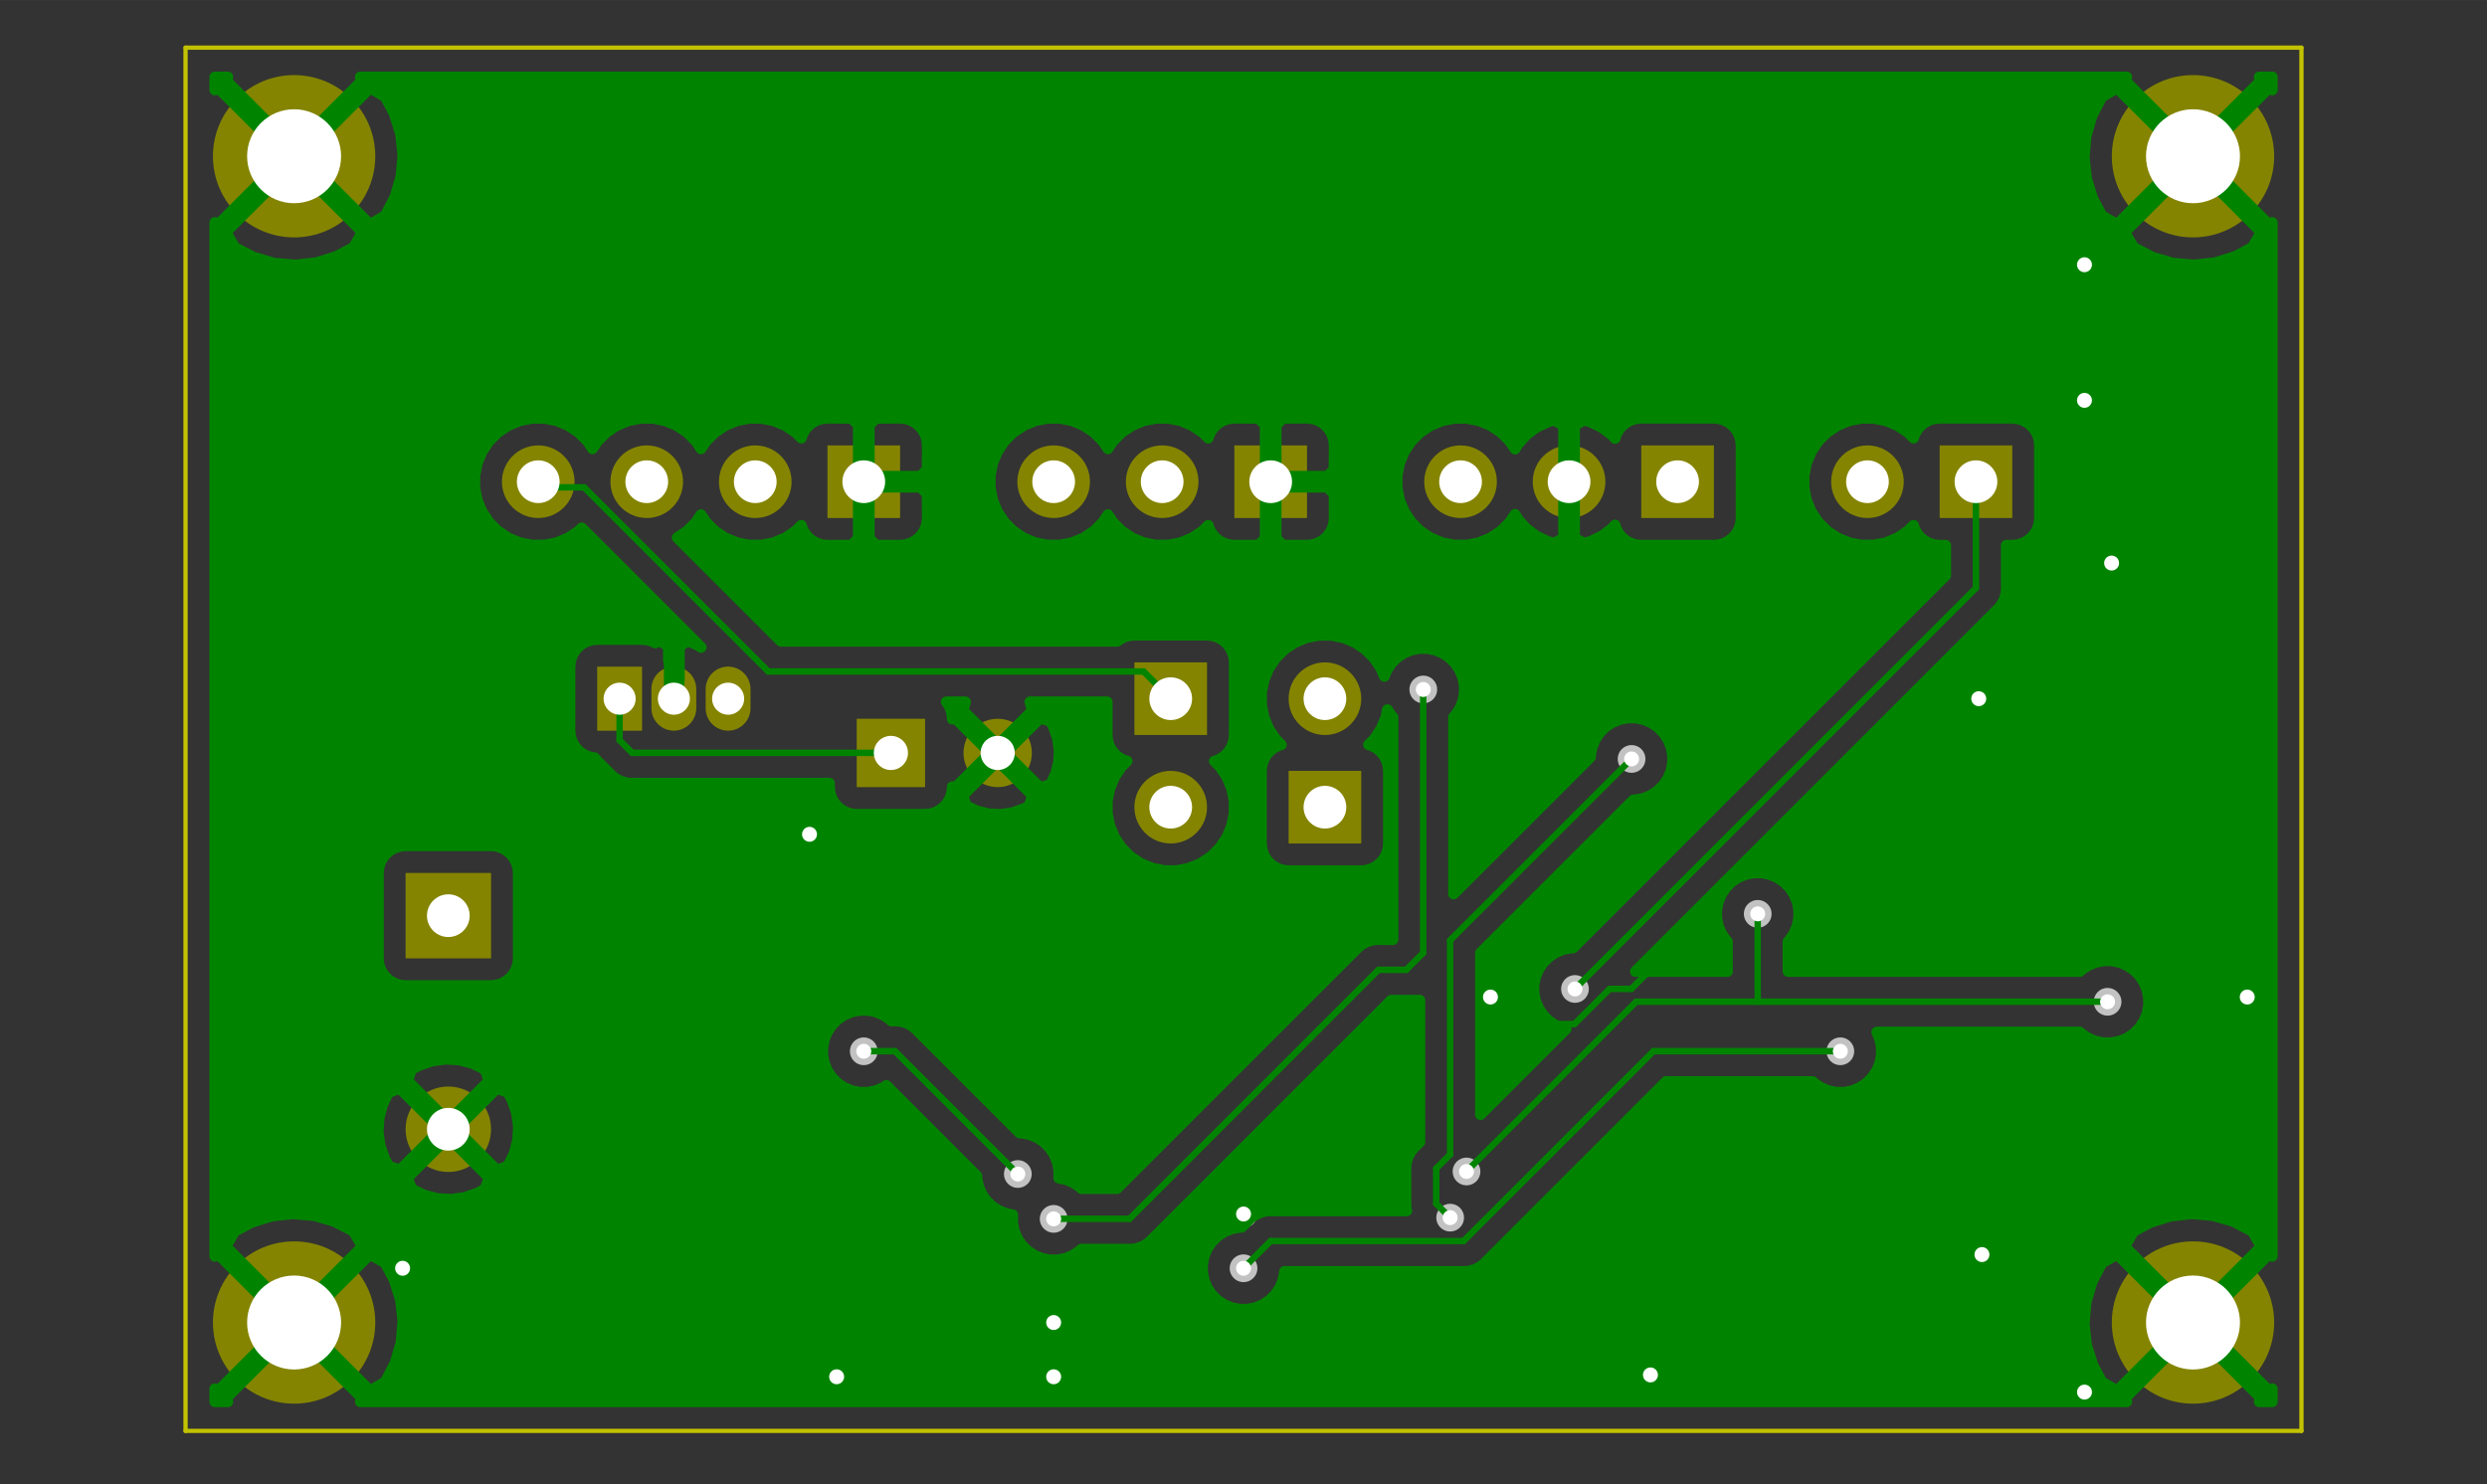 <?xml version="1.0" standalone="no"?>
 <!DOCTYPE svg PUBLIC "-//W3C//DTD SVG 1.1//EN" 
 "http://www.w3.org/Graphics/SVG/1.1/DTD/svg11.dtd"> 
<svg
  xmlns:svg="http://www.w3.org/2000/svg"
  xmlns="http://www.w3.org/2000/svg"
  xmlns:xlink="http://www.w3.org/1999/xlink"
  version="1.1"
  width="5.822cm" height="3.475cm" viewBox="0 0 22920 13680">
<rect x="0" y="0" width="22920" height="13680" fill="#333333" stroke="none"/>
<title>SVG Picture created as qiroll PAS digital logic-brd.svg date 2021/07/22 22:47:20 </title>
  <desc>Picture generated by PCBNEW </desc>
<g style="fill:#000000; fill-opacity:1;stroke:#000000; stroke-opacity:1;
stroke-linecap:round; stroke-linejoin:round;"
 transform="translate(0 0) scale(1 1)">
</g>
<g style="fill:#000000; fill-opacity:0.0; 
stroke:#000000; stroke-width:-0; stroke-opacity:1; 
stroke-linecap:round; stroke-linejoin:round;">
<g >
</g>
<g style="fill:#848400; fill-opacity:0.0; 
stroke:#848400; stroke-width:-0; stroke-opacity:1; 
stroke-linecap:round; stroke-linejoin:round;">
</g>
<g style="fill:#848400; fill-opacity:1.0; 
stroke:#848400; stroke-width:0; stroke-opacity:1; 
stroke-linecap:round; stroke-linejoin:round;">
<circle cx="4960.44" cy="4439.96" r="334.646" /> 
<circle cx="5960.44" cy="4439.96" r="334.646" /> 
<circle cx="6960.44" cy="4439.96" r="334.646" /> 
<path style="fill:#848400; fill-opacity:1.0; 
stroke:#848400; stroke-width:0; stroke-opacity:1; 
stroke-linecap:round; stroke-linejoin:round;fill-rule:evenodd;"
d="M 7625.8,4105.31
8295.09,4105.31
8295.09,4774.61
7625.8,4774.61
Z" /> 
</g>
<g >
</g>
<g >
</g>
<g >
</g>
<g >
</g>
<g >
</g>
<g >
</g>
<g >
</g>
<g >
</g>
<g >
</g>
<g >
</g>
<g >
</g>
<g >
</g>
<g >
</g>
<g >
</g>
<g >
</g>
<g >
</g>
<g >
</g>
<g >
</g>
<g >
</g>
<g >
</g>
<g >
</g>
<g >
</g>
<g style="fill:#848400; fill-opacity:1.0; 
stroke:#848400; stroke-width:0; stroke-opacity:1; 
stroke-linecap:round; stroke-linejoin:round;">
<circle cx="17210.4" cy="4439.96" r="334.646" /> 
<path style="fill:#848400; fill-opacity:1.0; 
stroke:#848400; stroke-width:0; stroke-opacity:1; 
stroke-linecap:round; stroke-linejoin:round;fill-rule:evenodd;"
d="M 17875.8,4105.31
18545.1,4105.31
18545.1,4774.61
17875.8,4774.61
Z" /> 
</g>
<g >
</g>
<g style="fill:#848400; fill-opacity:1.0; 
stroke:#848400; stroke-width:0; stroke-opacity:1; 
stroke-linecap:round; stroke-linejoin:round;">
<circle cx="13460.4" cy="4439.96" r="334.646" /> 
<circle cx="14460.4" cy="4439.96" r="334.646" /> 
<path style="fill:#848400; fill-opacity:1.0; 
stroke:#848400; stroke-width:0; stroke-opacity:1; 
stroke-linecap:round; stroke-linejoin:round;fill-rule:evenodd;"
d="M 15125.8,4105.31
15795.1,4105.31
15795.1,4774.61
15125.8,4774.61
Z" /> 
</g>
<g >
</g>
<g style="fill:#848400; fill-opacity:1.0; 
stroke:#848400; stroke-width:0; stroke-opacity:1; 
stroke-linecap:round; stroke-linejoin:round;">
<circle cx="9710.44" cy="4439.96" r="334.646" /> 
<circle cx="10710.4" cy="4439.96" r="334.646" /> 
<path style="fill:#848400; fill-opacity:1.0; 
stroke:#848400; stroke-width:0; stroke-opacity:1; 
stroke-linecap:round; stroke-linejoin:round;fill-rule:evenodd;"
d="M 11375.8,4105.31
12045.1,4105.31
12045.1,4774.61
11375.8,4774.61
Z" /> 
</g>
<g >
</g>
<g style="fill:#848400; fill-opacity:1.0; 
stroke:#848400; stroke-width:0; stroke-opacity:1; 
stroke-linecap:round; stroke-linejoin:round;">
<circle cx="9194.69" cy="6939.96" r="314.961" /> 
</g>
<g style="fill:#848400; fill-opacity:1.0; 
stroke:#848400; stroke-width:39.37; stroke-opacity:1; 
stroke-linecap:round; stroke-linejoin:round;">
</g>
<g style="fill:#848400; fill-opacity:1.0; 
stroke:#848400; stroke-width:0; stroke-opacity:1; 
stroke-linecap:round; stroke-linejoin:round;">
<path style="fill:#848400; fill-opacity:1.0; 
stroke:#848400; stroke-width:0; stroke-opacity:1; 
stroke-linecap:round; stroke-linejoin:round;fill-rule:evenodd;"
d="M 7895.48,7254.92
7895.48,6625
8525.4,6625
8525.4,7254.92
Z" /> 
</g>
<g >
</g>
<g >
</g>
<g >
</g>
<g style="fill:#848400; fill-opacity:1.0; 
stroke:#848400; stroke-width:0; stroke-opacity:1; 
stroke-linecap:round; stroke-linejoin:round;">
<circle cx="2710.44" cy="1439.96" r="748.031" /> 
</g>
<g style="fill:#848400; fill-opacity:1.0; 
stroke:#848400; stroke-width:39.37; stroke-opacity:1; 
stroke-linecap:round; stroke-linejoin:round;">
</g>
<g >
</g>
<g style="fill:#848400; fill-opacity:1.0; 
stroke:#848400; stroke-width:39.37; stroke-opacity:1; 
stroke-linecap:round; stroke-linejoin:round;">
</g>
<g style="fill:#848400; fill-opacity:1.0; 
stroke:#848400; stroke-width:0; stroke-opacity:1; 
stroke-linecap:round; stroke-linejoin:round;">
<circle cx="20210.4" cy="1439.96" r="748.031" /> 
</g>
<g style="fill:#848400; fill-opacity:1.0; 
stroke:#848400; stroke-width:39.37; stroke-opacity:1; 
stroke-linecap:round; stroke-linejoin:round;">
</g>
<g >
</g>
<g style="fill:#848400; fill-opacity:1.0; 
stroke:#848400; stroke-width:39.37; stroke-opacity:1; 
stroke-linecap:round; stroke-linejoin:round;">
</g>
<g style="fill:#848400; fill-opacity:1.0; 
stroke:#848400; stroke-width:0; stroke-opacity:1; 
stroke-linecap:round; stroke-linejoin:round;">
<circle cx="10789.2" cy="7439.96" r="334.646" /> 
<path style="fill:#848400; fill-opacity:1.0; 
stroke:#848400; stroke-width:0; stroke-opacity:1; 
stroke-linecap:round; stroke-linejoin:round;fill-rule:evenodd;"
d="M 10454.5,6774.61
10454.5,6105.31
11123.8,6105.31
11123.8,6774.61
Z" /> 
</g>
<g >
</g>
<g style="fill:#848400; fill-opacity:1.0; 
stroke:#848400; stroke-width:0; stroke-opacity:1; 
stroke-linecap:round; stroke-linejoin:round;">
<circle cx="12210.4" cy="6439.96" r="334.646" /> 
<path style="fill:#848400; fill-opacity:1.0; 
stroke:#848400; stroke-width:0; stroke-opacity:1; 
stroke-linecap:round; stroke-linejoin:round;fill-rule:evenodd;"
d="M 12545.1,7105.31
12545.1,7774.61
11875.8,7774.61
11875.8,7105.31
Z" /> 
</g>
<g >
</g>
<g style="fill:#848400; fill-opacity:1.0; 
stroke:#848400; stroke-width:0; stroke-opacity:1; 
stroke-linecap:round; stroke-linejoin:round;">
<path style="fill:#848400; fill-opacity:1.0; 
stroke:#848400; stroke-width:0; stroke-opacity:1; 
stroke-linecap:round; stroke-linejoin:round;fill-rule:evenodd;"
d="M 5503.75,6735.24
5503.75,6144.69
5917.14,6144.69
5917.14,6735.24
Z" /> 
</g>
<g style="fill:#848400; fill-opacity:1.0; 
stroke:#848400; stroke-width:413.386; stroke-opacity:1; 
stroke-linecap:round; stroke-linejoin:round;">
</g>
<g style="fill:#848400; fill-opacity:0.0; 
stroke:#848400; stroke-width:413.386; stroke-opacity:1; 
stroke-linecap:round; stroke-linejoin:round;">
<path d="M6710 6351
L6710 6528
" />
<path d="M6210 6351
L6210 6528
" />
</g>
<g >
</g>
<g >
</g>
<g >
</g>
<g >
</g>
<g >
</g>
<g style="fill:#848400; fill-opacity:0.0; 
stroke:#848400; stroke-width:413.386; stroke-opacity:1; 
stroke-linecap:round; stroke-linejoin:round;">
</g>
<g style="fill:#848400; fill-opacity:1.0; 
stroke:#848400; stroke-width:0; stroke-opacity:1; 
stroke-linecap:round; stroke-linejoin:round;">
<circle cx="2710.44" cy="12190" r="748.031" /> 
</g>
<g style="fill:#848400; fill-opacity:1.0; 
stroke:#848400; stroke-width:39.37; stroke-opacity:1; 
stroke-linecap:round; stroke-linejoin:round;">
</g>
<g >
</g>
<g style="fill:#848400; fill-opacity:1.0; 
stroke:#848400; stroke-width:39.37; stroke-opacity:1; 
stroke-linecap:round; stroke-linejoin:round;">
</g>
<g style="fill:#848400; fill-opacity:1.0; 
stroke:#848400; stroke-width:0; stroke-opacity:1; 
stroke-linecap:round; stroke-linejoin:round;">
<circle cx="20210.4" cy="12190" r="748.031" /> 
</g>
<g style="fill:#848400; fill-opacity:1.0; 
stroke:#848400; stroke-width:39.37; stroke-opacity:1; 
stroke-linecap:round; stroke-linejoin:round;">
</g>
<g >
</g>
<g style="fill:#848400; fill-opacity:1.0; 
stroke:#848400; stroke-width:39.37; stroke-opacity:1; 
stroke-linecap:round; stroke-linejoin:round;">
</g>
<g style="fill:#848400; fill-opacity:1.0; 
stroke:#848400; stroke-width:0; stroke-opacity:1; 
stroke-linecap:round; stroke-linejoin:round;">
<circle cx="4131.7" cy="10408.5" r="393.701" /> 
</g>
<g style="fill:#848400; fill-opacity:1.0; 
stroke:#848400; stroke-width:39.37; stroke-opacity:1; 
stroke-linecap:round; stroke-linejoin:round;">
</g>
<g style="fill:#848400; fill-opacity:1.0; 
stroke:#848400; stroke-width:0; stroke-opacity:1; 
stroke-linecap:round; stroke-linejoin:round;">
<path style="fill:#848400; fill-opacity:1.0; 
stroke:#848400; stroke-width:0; stroke-opacity:1; 
stroke-linecap:round; stroke-linejoin:round;fill-rule:evenodd;"
d="M 3738,8046.26
4525.4,8046.26
4525.4,8833.66
3738,8833.66
Z" /> 
</g>
<g >
</g>
<g >
</g>
<g style="fill:#C2C2C2; fill-opacity:1.0; 
stroke:#C2C2C2; stroke-width:0; stroke-opacity:1; 
stroke-linecap:round; stroke-linejoin:round;">
<circle cx="19210.6" cy="12831.4" r="127.953" /> 
</g>
<g style="fill:#C2C2C2; fill-opacity:1.0; 
stroke:#C2C2C2; stroke-width:39.37; stroke-opacity:1; 
stroke-linecap:round; stroke-linejoin:round;">
</g>
<g style="fill:#C2C2C2; fill-opacity:1.0; 
stroke:#C2C2C2; stroke-width:0; stroke-opacity:1; 
stroke-linecap:round; stroke-linejoin:round;">
<circle cx="13736" cy="9189.96" r="127.953" /> 
</g>
<g style="fill:#C2C2C2; fill-opacity:1.0; 
stroke:#C2C2C2; stroke-width:39.37; stroke-opacity:1; 
stroke-linecap:round; stroke-linejoin:round;">
</g>
<g style="fill:#C2C2C2; fill-opacity:1.0; 
stroke:#C2C2C2; stroke-width:0; stroke-opacity:1; 
stroke-linecap:round; stroke-linejoin:round;">
<circle cx="11460.4" cy="11190" r="127.953" /> 
</g>
<g style="fill:#C2C2C2; fill-opacity:1.0; 
stroke:#C2C2C2; stroke-width:39.37; stroke-opacity:1; 
stroke-linecap:round; stroke-linejoin:round;">
</g>
<g style="fill:#C2C2C2; fill-opacity:1.0; 
stroke:#C2C2C2; stroke-width:0; stroke-opacity:1; 
stroke-linecap:round; stroke-linejoin:round;">
<circle cx="19210.4" cy="3689.96" r="127.953" /> 
</g>
<g style="fill:#C2C2C2; fill-opacity:1.0; 
stroke:#C2C2C2; stroke-width:39.37; stroke-opacity:1; 
stroke-linecap:round; stroke-linejoin:round;">
</g>
<g style="fill:#C2C2C2; fill-opacity:1.0; 
stroke:#C2C2C2; stroke-width:0; stroke-opacity:1; 
stroke-linecap:round; stroke-linejoin:round;">
<circle cx="15210.4" cy="12673" r="127.953" /> 
</g>
<g style="fill:#C2C2C2; fill-opacity:1.0; 
stroke:#C2C2C2; stroke-width:39.37; stroke-opacity:1; 
stroke-linecap:round; stroke-linejoin:round;">
</g>
<g style="fill:#C2C2C2; fill-opacity:1.0; 
stroke:#C2C2C2; stroke-width:0; stroke-opacity:1; 
stroke-linecap:round; stroke-linejoin:round;">
<circle cx="19210.4" cy="2439.96" r="127.953" /> 
</g>
<g style="fill:#C2C2C2; fill-opacity:1.0; 
stroke:#C2C2C2; stroke-width:39.37; stroke-opacity:1; 
stroke-linecap:round; stroke-linejoin:round;">
</g>
<g style="fill:#C2C2C2; fill-opacity:1.0; 
stroke:#C2C2C2; stroke-width:0; stroke-opacity:1; 
stroke-linecap:round; stroke-linejoin:round;">
<circle cx="7460.44" cy="7689.96" r="127.953" /> 
</g>
<g style="fill:#C2C2C2; fill-opacity:1.0; 
stroke:#C2C2C2; stroke-width:39.37; stroke-opacity:1; 
stroke-linecap:round; stroke-linejoin:round;">
</g>
<g style="fill:#C2C2C2; fill-opacity:1.0; 
stroke:#C2C2C2; stroke-width:0; stroke-opacity:1; 
stroke-linecap:round; stroke-linejoin:round;">
<circle cx="18236" cy="6439.96" r="127.953" /> 
</g>
<g style="fill:#C2C2C2; fill-opacity:1.0; 
stroke:#C2C2C2; stroke-width:39.37; stroke-opacity:1; 
stroke-linecap:round; stroke-linejoin:round;">
</g>
<g style="fill:#C2C2C2; fill-opacity:1.0; 
stroke:#C2C2C2; stroke-width:0; stroke-opacity:1; 
stroke-linecap:round; stroke-linejoin:round;">
<circle cx="19460.4" cy="5189.96" r="127.953" /> 
</g>
<g style="fill:#C2C2C2; fill-opacity:1.0; 
stroke:#C2C2C2; stroke-width:39.37; stroke-opacity:1; 
stroke-linecap:round; stroke-linejoin:round;">
</g>
<g style="fill:#C2C2C2; fill-opacity:1.0; 
stroke:#C2C2C2; stroke-width:0; stroke-opacity:1; 
stroke-linecap:round; stroke-linejoin:round;">
<circle cx="18265.6" cy="11563.8" r="127.953" /> 
</g>
<g style="fill:#C2C2C2; fill-opacity:1.0; 
stroke:#C2C2C2; stroke-width:39.37; stroke-opacity:1; 
stroke-linecap:round; stroke-linejoin:round;">
</g>
<g style="fill:#C2C2C2; fill-opacity:1.0; 
stroke:#C2C2C2; stroke-width:0; stroke-opacity:1; 
stroke-linecap:round; stroke-linejoin:round;">
<circle cx="3710.44" cy="11690" r="127.953" /> 
</g>
<g style="fill:#C2C2C2; fill-opacity:1.0; 
stroke:#C2C2C2; stroke-width:39.37; stroke-opacity:1; 
stroke-linecap:round; stroke-linejoin:round;">
</g>
<g style="fill:#C2C2C2; fill-opacity:1.0; 
stroke:#C2C2C2; stroke-width:0; stroke-opacity:1; 
stroke-linecap:round; stroke-linejoin:round;">
<circle cx="20710.4" cy="9189.96" r="127.953" /> 
</g>
<g style="fill:#C2C2C2; fill-opacity:1.0; 
stroke:#C2C2C2; stroke-width:39.37; stroke-opacity:1; 
stroke-linecap:round; stroke-linejoin:round;">
</g>
<g style="fill:#C2C2C2; fill-opacity:1.0; 
stroke:#C2C2C2; stroke-width:0; stroke-opacity:1; 
stroke-linecap:round; stroke-linejoin:round;">
<circle cx="9710.44" cy="12690" r="127.953" /> 
</g>
<g style="fill:#C2C2C2; fill-opacity:1.0; 
stroke:#C2C2C2; stroke-width:39.37; stroke-opacity:1; 
stroke-linecap:round; stroke-linejoin:round;">
</g>
<g style="fill:#C2C2C2; fill-opacity:1.0; 
stroke:#C2C2C2; stroke-width:0; stroke-opacity:1; 
stroke-linecap:round; stroke-linejoin:round;">
<circle cx="9710.44" cy="12190" r="127.953" /> 
</g>
<g style="fill:#C2C2C2; fill-opacity:1.0; 
stroke:#C2C2C2; stroke-width:39.37; stroke-opacity:1; 
stroke-linecap:round; stroke-linejoin:round;">
</g>
<g style="fill:#C2C2C2; fill-opacity:1.0; 
stroke:#C2C2C2; stroke-width:0; stroke-opacity:1; 
stroke-linecap:round; stroke-linejoin:round;">
<circle cx="7710.44" cy="12690" r="127.953" /> 
</g>
<g style="fill:#C2C2C2; fill-opacity:1.0; 
stroke:#C2C2C2; stroke-width:39.37; stroke-opacity:1; 
stroke-linecap:round; stroke-linejoin:round;">
</g>
<g style="fill:#C2C2C2; fill-opacity:1.0; 
stroke:#C2C2C2; stroke-width:0; stroke-opacity:1; 
stroke-linecap:round; stroke-linejoin:round;">
<circle cx="13116.9" cy="6355.04" r="127.953" /> 
</g>
<g style="fill:#C2C2C2; fill-opacity:1.0; 
stroke:#C2C2C2; stroke-width:39.37; stroke-opacity:1; 
stroke-linecap:round; stroke-linejoin:round;">
</g>
<g style="fill:#C2C2C2; fill-opacity:1.0; 
stroke:#C2C2C2; stroke-width:0; stroke-opacity:1; 
stroke-linecap:round; stroke-linejoin:round;">
<circle cx="9710.44" cy="11234.7" r="127.953" /> 
</g>
<g style="fill:#C2C2C2; fill-opacity:1.0; 
stroke:#C2C2C2; stroke-width:39.37; stroke-opacity:1; 
stroke-linecap:round; stroke-linejoin:round;">
</g>
<g style="fill:#C2C2C2; fill-opacity:1.0; 
stroke:#C2C2C2; stroke-width:0; stroke-opacity:1; 
stroke-linecap:round; stroke-linejoin:round;">
<circle cx="13515.3" cy="10797.9" r="127.953" /> 
</g>
<g style="fill:#C2C2C2; fill-opacity:1.0; 
stroke:#C2C2C2; stroke-width:39.37; stroke-opacity:1; 
stroke-linecap:round; stroke-linejoin:round;">
</g>
<g style="fill:#C2C2C2; fill-opacity:1.0; 
stroke:#C2C2C2; stroke-width:0; stroke-opacity:1; 
stroke-linecap:round; stroke-linejoin:round;">
<circle cx="16199.1" cy="8423.15" r="127.953" /> 
</g>
<g style="fill:#C2C2C2; fill-opacity:1.0; 
stroke:#C2C2C2; stroke-width:39.37; stroke-opacity:1; 
stroke-linecap:round; stroke-linejoin:round;">
</g>
<g style="fill:#C2C2C2; fill-opacity:1.0; 
stroke:#C2C2C2; stroke-width:0; stroke-opacity:1; 
stroke-linecap:round; stroke-linejoin:round;">
<circle cx="19423.2" cy="9233.78" r="127.953" /> 
</g>
<g style="fill:#C2C2C2; fill-opacity:1.0; 
stroke:#C2C2C2; stroke-width:39.37; stroke-opacity:1; 
stroke-linecap:round; stroke-linejoin:round;">
</g>
<g style="fill:#C2C2C2; fill-opacity:1.0; 
stroke:#C2C2C2; stroke-width:0; stroke-opacity:1; 
stroke-linecap:round; stroke-linejoin:round;">
<circle cx="14514.9" cy="9115.51" r="127.953" /> 
</g>
<g style="fill:#C2C2C2; fill-opacity:1.0; 
stroke:#C2C2C2; stroke-width:39.37; stroke-opacity:1; 
stroke-linecap:round; stroke-linejoin:round;">
</g>
<g style="fill:#C2C2C2; fill-opacity:1.0; 
stroke:#C2C2C2; stroke-width:0; stroke-opacity:1; 
stroke-linecap:round; stroke-linejoin:round;">
<circle cx="15036.5" cy="6995.31" r="127.953" /> 
</g>
<g style="fill:#C2C2C2; fill-opacity:1.0; 
stroke:#C2C2C2; stroke-width:39.37; stroke-opacity:1; 
stroke-linecap:round; stroke-linejoin:round;">
</g>
<g style="fill:#C2C2C2; fill-opacity:1.0; 
stroke:#C2C2C2; stroke-width:0; stroke-opacity:1; 
stroke-linecap:round; stroke-linejoin:round;">
<circle cx="13364.5" cy="11223.4" r="127.953" /> 
</g>
<g style="fill:#C2C2C2; fill-opacity:1.0; 
stroke:#C2C2C2; stroke-width:39.37; stroke-opacity:1; 
stroke-linecap:round; stroke-linejoin:round;">
</g>
<g style="fill:#C2C2C2; fill-opacity:1.0; 
stroke:#C2C2C2; stroke-width:0; stroke-opacity:1; 
stroke-linecap:round; stroke-linejoin:round;">
<circle cx="16960.4" cy="9689.96" r="127.953" /> 
</g>
<g style="fill:#C2C2C2; fill-opacity:1.0; 
stroke:#C2C2C2; stroke-width:39.37; stroke-opacity:1; 
stroke-linecap:round; stroke-linejoin:round;">
</g>
<g style="fill:#C2C2C2; fill-opacity:1.0; 
stroke:#C2C2C2; stroke-width:0; stroke-opacity:1; 
stroke-linecap:round; stroke-linejoin:round;">
<circle cx="7960.44" cy="9689.96" r="127.953" /> 
</g>
<g style="fill:#C2C2C2; fill-opacity:1.0; 
stroke:#C2C2C2; stroke-width:39.37; stroke-opacity:1; 
stroke-linecap:round; stroke-linejoin:round;">
</g>
<g style="fill:#C2C2C2; fill-opacity:1.0; 
stroke:#C2C2C2; stroke-width:0; stroke-opacity:1; 
stroke-linecap:round; stroke-linejoin:round;">
<circle cx="9380.25" cy="10821.2" r="127.953" /> 
</g>
<g style="fill:#C2C2C2; fill-opacity:1.0; 
stroke:#C2C2C2; stroke-width:39.37; stroke-opacity:1; 
stroke-linecap:round; stroke-linejoin:round;">
</g>
<g style="fill:#C2C2C2; fill-opacity:1.0; 
stroke:#C2C2C2; stroke-width:0; stroke-opacity:1; 
stroke-linecap:round; stroke-linejoin:round;">
<circle cx="11460.4" cy="11690" r="127.953" /> 
</g>
<g style="fill:#C2C2C2; fill-opacity:1.0; 
stroke:#C2C2C2; stroke-width:39.37; stroke-opacity:1; 
stroke-linecap:round; stroke-linejoin:round;">
</g>
<g >
</g>
<g style="fill:#008400; fill-opacity:1.0; 
stroke:#008400; stroke-width:39.37; stroke-opacity:1; 
stroke-linecap:round; stroke-linejoin:round;">
</g>
<g style="fill:#008400; fill-opacity:1.0; 
stroke:#008400; stroke-width:59.055; stroke-opacity:1; 
stroke-linecap:round; stroke-linejoin:round;">
</g>
<g style="fill:#008400; fill-opacity:0.0; 
stroke:#008400; stroke-width:59.055; stroke-opacity:1; 
stroke-linecap:round; stroke-linejoin:round;">
<path d="M14835 9115
L14510 9439
" />
<path d="M15034 9115
L14835 9115
" />
<path d="M15210 8939
L15034 9115
" />
<path d="M14510 9439
L14210 9439
" />
<path d="M13116 8783
L12960 8939
" />
<path d="M13116 6355
L13116 8783
" />
<path d="M10410 11234
L9710 11234
" />
<path d="M12704 8939
L10410 11234
" />
<path d="M12960 8939
L12704 8939
" />
<path d="M16199 9233
L19423 9233
" />
<path d="M13515 10797
L15079 9233
" />
<path d="M15079 9233
L16199 9233
" />
<path d="M16199 9233
L16199 8423
" />
<path d="M18210 4439
L18210 5420
" />
<path d="M18210 5420
L14514 9115
" />
<path d="M10539 6189
L10789 6439
" />
<path d="M5383 4492
L7080 6189
" />
<path d="M7080 6189
L10539 6189
" />
<path d="M5013 4492
L4960 4439
" />
<path d="M5383 4492
L5013 4492
" />
<path d="M13364 8667
L13364 10642
" />
<path d="M13236 10770
L13236 11095
" />
<path d="M15036 6995
L13364 8667
" />
<path d="M13236 11095
L13364 11223
" />
<path d="M13364 10642
L13236 10770
" />
<path d="M5710 6823
L5826 6939
" />
<path d="M5826 6939
L8210 6939
" />
<path d="M5710 6439
L5710 6823
" />
<path d="M8248 9689
L9380 10821
" />
<path d="M7960 9689
L8248 9689
" />
<path d="M13488 11439
L11710 11439
" />
<path d="M15238 9689
L13488 11439
" />
<path d="M11710 11439
L11460 11689
" />
<path d="M16960 9689
L15238 9689
" />
</g>
<g >
</g>
<g style="fill:#008400; fill-opacity:0.0; 
stroke:#008400; stroke-width:59.055; stroke-opacity:1; 
stroke-linecap:round; stroke-linejoin:round;">
<g >
</g>
<g style="fill:#008400; fill-opacity:1.0; 
stroke:#008400; stroke-width:100; stroke-opacity:1; 
stroke-linecap:round; stroke-linejoin:round;">
<path style="fill:#008400; fill-opacity:1.0; 
stroke:#008400; stroke-width:100; stroke-opacity:1; 
stroke-linecap:round; stroke-linejoin:round;fill-rule:evenodd;"
d="M 2081.8,740.611
2710.44,1369.25
3339.08,740.611
3321.35,709.646
19599.5,709.646
19581.8,740.611
20210.4,1369.25
20839.1,740.611
20821.4,709.646
20940.8,709.646
20940.8,829.049
20909.8,811.321
20281.2,1439.96
20909.8,2068.6
20940.8,2050.87
20940.8,11579
20909.8,11561.3
20281.2,12190
20909.8,12818.6
20940.8,12800.9
20940.8,12920.3
20821.4,12920.3
20839.1,12889.3
20210.4,12260.7
19581.8,12889.3
19599.5,12920.3
3321.35,12920.3
3339.08,12889.3
2710.44,12260.7
2081.8,12889.3
2099.53,12920.3
1980.13,12920.3
1980.13,12800.9
2011.09,12818.6
2639.73,12190
2781.15,12190
3409.79,12818.6
3550.15,12738.2
3640.98,12563.9
3696.05,12375.2
3711.38,12200.6
19207.6,12200.6
19229,12396
19288,12583.5
19370.7,12738.2
19511.1,12818.6
20139.7,12190
19511.1,11561.3
19370.7,11641.7
19279.9,11816
19224.8,12004.8
19207.6,12200.6
3711.38,12200.6
3713.25,12179.3
3691.9,11983.9
3632.84,11796.4
3550.15,11641.7
3409.79,11561.3
2781.15,12190
2639.73,12190
2011.09,11561.3
1980.13,11579
1980.13,11490.6
2081.8,11490.6
2710.44,12119.2
3339.08,11490.6
3258.73,11350.2
3084.37,11259.4
2895.65,11204.3
2699.8,11187.2
2504.37,11208.5
2316.86,11267.6
2162.16,11350.2
2081.8,11490.6
1980.13,11490.6
1980.13,10855.5
3755.4,10855.5
3793.1,10959.6
3907.12,11015
4029.78,11047.2
4156.35,11054.8
4281.97,11037.6
4401.82,10996.2
4470.3,10959.6
4508,10855.5
4131.7,10479.2
3755.4,10855.5
1980.13,10855.5
1980.13,10433.1
3485.36,10433.1
3502.58,10558.7
3543.99,10678.6
3580.59,10747.1
3684.69,10784.8
4060.99,10408.5
4202.41,10408.5
4578.72,10784.8
4682.81,10747.1
4738.28,10633
4770.44,10510.4
4778.05,10383.8
4760.82,10258.2
4719.42,10138.4
4682.81,10069.9
4578.72,10032.2
4202.41,10408.5
4060.99,10408.5
3684.69,10032.2
3580.59,10069.9
3525.13,10183.9
3492.97,10306.5
3485.36,10433.1
1980.13,10433.1
1980.13,9961.45
3755.4,9961.45
4131.7,10337.8
4508,9961.45
4470.3,9857.36
4356.28,9801.89
4233.63,9769.73
4107.06,9762.12
3981.44,9779.35
3861.59,9820.75
3793.1,9857.36
3755.4,9961.45
1980.13,9961.45
1980.13,9652.74
7582.49,9652.74
7582.49,9727.19
7597.01,9800.21
7625.51,9868.99
7666.87,9930.89
7719.51,9983.54
7781.41,10024.9
7850.2,10053.4
7923.22,10067.9
7997.67,10067.9
8070.69,10053.4
8139.47,10024.9
8168.93,10005.2
9002.29,10838.6
9002.29,10858.4
9016.82,10931.5
9045.31,11000.2
9086.67,11062.2
9139.31,11114.8
9201.22,11156.2
9270,11184.6
9332.57,11197.1
9332.49,11197.5
9332.49,11271.9
9347.01,11345
9375.51,11413.8
9416.87,11475.7
9469.51,11528.3
9531.41,11569.7
9600.2,11598.2
9673.22,11612.7
9747.67,11612.7
9820.69,11598.2
9889.47,11569.7
9951.37,11528.3
9965.42,11514.3
10396.5,11514.3
10410.2,11515.6
10423.9,11514.3
10423.9,11514.3
10465,11510.2
10517.7,11494.2
10566.3,11468.3
10608.8,11433.3
10617.6,11422.7
12820.8,9219.49
12946.7,9219.49
12960.4,9220.84
12974.2,9219.49
13085,9219.49
13085,10526.5
13048.6,10562.9
13037.9,10571.6
13003,10614.2
12977,10662.7
12961.1,10715.4
12957,10756.5
12955.7,10770.2
12957,10784
12957,11081.7
12955.7,11095.5
12957,11109.2
12957,11109.2
12959.3,11132.8
12961.1,11150.3
12964.1,11160.4
11724.2,11160.4
11710.4,11159.1
11696.7,11160.4
11696.7,11160.4
11655.6,11164.5
11603,11180.5
11554.4,11206.4
11511.8,11241.3
11503.1,11252
11443.1,11312
11423.2,11312
11350.2,11326.5
11281.4,11355
11219.5,11396.4
11166.9,11449
11125.5,11510.9
11097,11579.7
11082.5,11652.7
11082.5,11727.2
11097,11800.2
11125.5,11869
11166.9,11930.9
11219.5,11983.5
11281.4,12024.9
11350.2,12053.4
11423.2,12067.9
11497.7,12067.9
11570.7,12053.4
11639.5,12024.9
11701.4,11983.5
11754,11930.9
11795.4,11869
11823.9,11800.2
11838.4,11727.2
11838.4,11719.5
13475,11719.5
13488.7,11720.8
13502.4,11719.5
13502.4,11719.5
13543.5,11715.4
13596.2,11699.5
13644.8,11673.5
13687.3,11638.6
13696.1,11627.9
13833.4,11490.6
19581.8,11490.6
20210.4,12119.2
20839.1,11490.6
20758.7,11350.2
20584.4,11259.4
20395.6,11204.3
20199.8,11187.2
20004.4,11208.5
19816.9,11267.6
19662.2,11350.2
19581.8,11490.6
13833.4,11490.6
15354.5,9969.49
16705.5,9969.49
16719.5,9983.54
16781.4,10024.9
16850.2,10053.4
16923.2,10067.9
16997.7,10067.9
17070.7,10053.4
17139.5,10024.9
17201.4,9983.54
17254,9930.89
17295.4,9868.99
17323.9,9800.21
17338.4,9727.19
17338.4,9652.74
17323.9,9579.72
17296.4,9513.31
19168.3,9513.31
19182.3,9527.35
19244.2,9568.72
19313,9597.21
19386,9611.73
19460.5,9611.73
19533.5,9597.21
19602.3,9568.72
19664.2,9527.35
19716.8,9474.71
19758.2,9412.81
19786.7,9344.02
19801.2,9271
19801.2,9196.55
19786.7,9123.53
19758.2,9054.75
19716.8,8992.85
19664.2,8940.2
19602.3,8898.84
19533.5,8870.35
19460.5,8855.83
19386,8855.83
19313,8870.35
19244.2,8898.84
19182.3,8940.2
19168.3,8954.25
16478.6,8954.25
16478.6,8678.13
16492.6,8664.08
16534,8602.18
16562.5,8533.39
16577,8460.37
16577,8385.92
16562.5,8312.9
16534,8244.12
16492.6,8182.22
16440,8129.57
16378.1,8088.21
16309.3,8059.72
16236.3,8045.2
16161.8,8045.2
16088.8,8059.72
16020,8088.21
15958.1,8129.57
15905.5,8182.22
15864.1,8244.12
15835.6,8312.9
15821.1,8385.92
15821.1,8460.37
15835.6,8533.39
15864.1,8602.18
15905.5,8664.08
15919.5,8678.13
15919.5,8954.25
15093.1,8954.25
15079.4,8952.9
15072.1,8953.62
18398.4,5627.37
18409.1,5618.61
18444,5576.05
18469.9,5527.49
18485.9,5474.8
18490,5433.73
18490,5433.73
18491.3,5420
18490,5406.27
18490,5025.82
18545.1,5025.82
18594.1,5020.99
18641.2,5006.69
18684.7,4983.48
18722.7,4952.24
18754,4914.17
18777.2,4870.74
18791.5,4823.61
18796.3,4774.61
18796.3,4105.31
18791.5,4056.31
18777.2,4009.18
18754,3965.75
18722.7,3927.68
18684.7,3896.44
18641.2,3873.23
18594.1,3858.93
18545.1,3854.11
17875.8,3854.11
17826.8,3858.93
17779.7,3873.23
17736.2,3896.44
17698.2,3927.68
17666.9,3965.75
17643.7,4009.18
17635,4037.75
17583.1,3985.84
17487.4,3921.85
17381,3877.78
17268,3855.31
17152.9,3855.31
17039.9,3877.78
16933.5,3921.85
16837.8,3985.84
16756.3,4067.27
16692.3,4163.03
16648.3,4269.43
16625.8,4382.38
16625.8,4497.54
16648.3,4610.5
16692.3,4716.89
16756.3,4812.65
16837.8,4894.08
16933.5,4958.07
17039.9,5002.14
17152.9,5024.61
17268,5024.61
17381,5002.14
17487.4,4958.07
17583.1,4894.08
17635,4842.17
17643.7,4870.74
17666.9,4914.17
17698.2,4952.24
17736.2,4983.48
17779.7,5006.69
17826.8,5020.99
17875.8,5025.82
17930.9,5025.82
17930.9,5304.22
14497.6,8737.56
14477.7,8737.56
14404.7,8752.08
14335.9,8780.57
14274,8821.94
14221.4,8874.58
14180,8936.48
14151.5,9005.27
14137,9078.29
14137,9152.74
14151.5,9225.76
14180,9294.54
14221.4,9356.44
14274,9409.09
14335.9,9450.45
14404.7,9478.94
14433.3,9484.62
13644,10273.9
13644,8783.07
15053.8,7373.27
15073.7,7373.27
15146.7,7358.74
15215.5,7330.25
15277.4,7288.89
15330,7236.25
15371.4,7174.34
15399.9,7105.56
15414.4,7032.54
15414.4,6958.09
15399.9,6885.07
15371.4,6816.29
15330,6754.38
15277.4,6701.74
15215.5,6660.38
15146.7,6631.89
15073.7,6617.36
14999.2,6617.36
14926.2,6631.89
14857.4,6660.38
14795.5,6701.74
14742.9,6754.38
14701.5,6816.29
14673,6885.07
14658.5,6958.09
14658.5,6977.96
13396.4,8240.08
13396.4,6610.02
13410.4,6595.97
13451.8,6534.07
13480.3,6465.28
13494.8,6392.26
13494.8,6317.81
13480.3,6244.79
13451.8,6176.01
13410.4,6114.11
13357.8,6061.46
13295.9,6020.1
13227.1,5991.61
13154.1,5977.09
13079.6,5977.09
13006.6,5991.61
12937.8,6020.1
12875.9,6061.46
12823.3,6114.11
12781.9,6176.01
12757.9,6233.95
12728.5,6163.03
12664.6,6067.27
12583.1,5985.84
12487.4,5921.85
12381,5877.78
12268,5855.31
12152.9,5855.31
12039.9,5877.78
11933.5,5921.85
11837.8,5985.84
11756.3,6067.27
11692.3,6163.03
11648.3,6269.43
11625.8,6382.38
11625.8,6497.54
11648.3,6610.5
11692.3,6716.89
11756.3,6812.65
11808.2,6864.56
11779.7,6873.23
11736.2,6896.44
11698.2,6927.68
11666.9,6965.75
11643.7,7009.18
11629.4,7056.31
11624.6,7105.31
11624.6,7774.61
11629.4,7823.61
11643.7,7870.74
11666.9,7914.17
11698.2,7952.24
11736.2,7983.48
11779.7,8006.69
11826.8,8020.99
11875.8,8025.82
12545.1,8025.82
12594.1,8020.99
12641.2,8006.69
12684.7,7983.48
12722.7,7952.24
12754,7914.17
12777.2,7870.74
12791.5,7823.61
12796.3,7774.61
12796.3,7105.31
12791.5,7056.31
12777.2,7009.18
12754,6965.75
12722.7,6927.68
12684.7,6896.44
12641.2,6873.23
12612.7,6864.56
12664.6,6812.65
12728.5,6716.89
12772.6,6610.5
12786.5,6540.87
12823.3,6595.97
12837.3,6610.02
12837.3,8660.43
12718.7,8660.43
12705,8659.08
12691.2,8660.43
12691.2,8660.43
12650.2,8664.48
12597.5,8680.46
12548.9,8706.42
12506.4,8741.35
12497.6,8752.02
10294.4,10955.2
9965.42,10955.2
9951.37,10941.1
9889.47,10899.8
9820.69,10871.3
9758.12,10858.9
9758.2,10858.4
9758.2,10784
9743.67,10711
9715.18,10642.2
9673.82,10580.3
9621.18,10527.6
9559.27,10486.3
9490.49,10457.8
9417.47,10443.3
9397.6,10443.3
8456.35,9502.02
8447.6,9491.35
8405.03,9456.42
8356.47,9430.46
8303.78,9414.48
8262.72,9410.43
8262.72,9410.43
8248.99,9409.08
8235.26,9410.43
8215.42,9410.43
8201.37,9396.39
8139.47,9355.02
8070.69,9326.53
7997.67,9312.01
7923.22,9312.01
7850.2,9326.53
7781.41,9355.02
7719.51,9396.39
7666.87,9449.03
7625.51,9510.93
7597.01,9579.72
7582.49,9652.74
1980.13,9652.74
1980.13,8046.26
3486.79,8046.26
3486.79,8833.66
3491.62,8882.67
3505.91,8929.8
3529.13,8973.23
3560.37,9011.29
3598.44,9042.53
3641.87,9065.75
3688.99,9080.04
3738,9084.87
4525.4,9084.87
4574.41,9080.04
4621.54,9065.75
4664.97,9042.53
4703.04,9011.29
4734.28,8973.23
4757.49,8929.8
4771.79,8882.67
4776.61,8833.66
4776.61,8046.26
4771.79,7997.25
4757.49,7950.13
4734.28,7906.7
4703.04,7868.63
4664.97,7837.39
4621.54,7814.17
4574.41,7799.88
4525.4,7795.05
3738,7795.05
3688.99,7799.88
3641.87,7814.17
3598.44,7837.39
3560.37,7868.63
3529.13,7906.7
3505.91,7950.13
3491.62,7997.25
3486.79,8046.26
1980.13,8046.26
1980.13,4382.38
4375.8,4382.38
4375.8,4497.54
4398.26,4610.5
4442.34,4716.89
4506.32,4812.65
4587.75,4894.08
4683.51,4958.07
4789.91,5002.14
4902.86,5024.61
5018.03,5024.61
5130.98,5002.14
5237.38,4958.07
5333.13,4894.08
5361.39,4865.83
6461.93,5966.37
6460.57,5967.1
6437.56,5950.88
6355.06,5914.26
6330.84,5910.84
6260.44,5960.37
6260.44,6261.57
6260.36,6261.85
6253.75,6328.95
6253.75,6497.83
6168.34,6497.83
6168.34,6144.69
6163.52,6095.68
6160.44,6085.54
6160.44,5960.37
6090.04,5910.84
6065.82,5914.26
6038.81,5926.25
6013.27,5912.6
5966.14,5898.3
5917.14,5893.48
5503.75,5893.48
5454.74,5898.3
5407.62,5912.6
5364.19,5935.81
5326.12,5967.05
5294.88,6005.12
5271.66,6048.55
5257.37,6095.68
5252.54,6144.69
5252.54,6735.24
5257.37,6784.24
5271.66,6831.37
5294.88,6874.8
5326.12,6912.87
5364.19,6944.11
5407.62,6967.32
5454.74,6981.62
5480.31,6984.14
5489.48,6995.32
5511.83,7022.55
5522.5,7031.3
5619.1,7127.9
5627.85,7138.57
5670.42,7173.5
5718.98,7199.46
5771.67,7215.44
5812.74,7219.49
5812.74,7219.49
5826.47,7220.84
5840.2,7219.49
7644.27,7219.49
7644.27,7254.92
7649.1,7303.93
7663.39,7351.06
7686.61,7394.49
7717.85,7432.55
7755.92,7463.79
7799.35,7487.01
7846.47,7501.3
7895.48,7506.13
8525.4,7506.13
8574.41,7501.3
8621.54,7487.01
8664.97,7463.79
8703.04,7432.55
8734.28,7394.49
8757.49,7351.06
8763.64,7330.79
8874.58,7330.79
8902.76,7426.84
9003.35,7474.44
9111.3,7501.5
9222.46,7506.98
9332.54,7490.66
9437.33,7453.19
9486.63,7426.84
9514.81,7330.79
9194.69,7010.67
8874.58,7330.79
8763.64,7330.79
8771.79,7303.93
8776.61,7254.92
8776.61,7252.08
8803.87,7260.08
9123.98,6939.96
9265.41,6939.96
9585.52,7260.08
9681.57,7231.9
9729.17,7131.3
9756.23,7023.35
9761.71,6912.2
9745.4,6802.11
9707.92,6697.33
9681.57,6648.03
9585.52,6619.84
9265.41,6939.96
9123.98,6939.96
8803.87,6619.84
8776.61,6627.84
8776.61,6625
8771.79,6575.99
8757.49,6528.87
8734.28,6485.44
8721.19,6469.49
8897.95,6469.49
8874.58,6549.13
9194.69,6869.25
9514.81,6549.13
9491.44,6469.49
10203.3,6469.49
10203.3,6774.61
10208.2,6823.61
10222.4,6870.74
10245.7,6914.17
10276.9,6952.24
10315,6983.48
10358.4,7006.69
10387,7015.36
10335.1,7067.27
10271.1,7163.03
10227,7269.43
10204.5,7382.38
10204.5,7497.54
10227,7610.5
10271.1,7716.89
10335.1,7812.65
10416.5,7894.08
10512.2,7958.07
10618.6,8002.14
10731.6,8024.61
10846.8,8024.61
10959.7,8002.14
11066.1,7958.07
11161.9,7894.08
11243.3,7812.65
11307.3,7716.89
11351.4,7610.5
11373.8,7497.54
11373.8,7382.38
11351.4,7269.43
11307.3,7163.03
11243.3,7067.27
11191.4,7015.36
11220,7006.69
11263.4,6983.48
11301.5,6952.24
11332.7,6914.17
11355.9,6870.74
11370.2,6823.61
11375,6774.61
11375,6105.31
11370.2,6056.31
11355.9,6009.18
11332.7,5965.75
11301.5,5927.68
11263.4,5896.44
11220,5873.23
11172.8,5858.93
11123.8,5854.11
10454.5,5854.11
10405.5,5858.93
10358.4,5873.23
10315,5896.44
10297.9,5910.43
7196.62,5910.43
6241.5,4955.31
6333.13,4894.08
6414.57,4812.65
6460.44,4743.99
6506.32,4812.65
6587.75,4894.08
6683.51,4958.07
6789.91,5002.14
6902.86,5024.61
7018.03,5024.61
7130.98,5002.14
7237.38,4958.07
7333.13,4894.08
7385.04,4842.17
7393.71,4870.74
7416.92,4914.17
7448.16,4952.24
7486.23,4983.48
7529.66,5006.69
7576.79,5020.99
7625.8,5025.82
7847.94,5024.61
7910.44,4962.11
7910.44,4489.96
8010.44,4489.96
8010.44,4962.11
8072.94,5024.61
8295.09,5025.82
8344.1,5020.99
8391.22,5006.69
8434.65,4983.48
8472.72,4952.24
8503.96,4914.17
8527.18,4870.74
8541.47,4823.61
8546.3,4774.61
8545.09,4552.46
8482.59,4489.96
8010.44,4489.96
7910.44,4489.96
7902.57,4489.96
7902.57,4389.96
7910.44,4389.96
7910.44,3917.81
8010.44,3917.81
8010.44,4389.96
8482.59,4389.96
8490.17,4382.38
9125.8,4382.38
9125.8,4497.54
9148.26,4610.5
9192.34,4716.89
9256.32,4812.65
9337.75,4894.08
9433.51,4958.07
9539.91,5002.14
9652.86,5024.61
9768.03,5024.61
9880.98,5002.14
9987.38,4958.07
10083.1,4894.08
10164.6,4812.65
10210.4,4743.99
10256.3,4812.65
10337.8,4894.08
10433.5,4958.07
10539.9,5002.14
10652.9,5024.61
10768,5024.61
10881,5002.14
10987.4,4958.07
11083.1,4894.08
11135,4842.17
11143.7,4870.74
11166.9,4914.17
11198.2,4952.24
11236.2,4983.48
11279.7,5006.69
11326.8,5020.99
11375.8,5025.82
11597.9,5024.61
11660.4,4962.11
11660.4,4489.96
11760.4,4489.96
11760.4,4962.11
11822.9,5024.61
12045.1,5025.82
12094.1,5020.99
12141.2,5006.69
12184.7,4983.48
12222.7,4952.24
12254,4914.17
12277.2,4870.74
12291.5,4823.61
12296.3,4774.61
12295.1,4552.46
12232.6,4489.96
11760.4,4489.96
11660.4,4489.96
11652.6,4489.96
11652.6,4389.96
11660.4,4389.96
11660.4,3917.81
11760.4,3917.81
11760.4,4389.96
12232.6,4389.96
12240.2,4382.38
12875.8,4382.38
12875.8,4497.54
12898.3,4610.5
12942.3,4716.89
13006.3,4812.65
13087.8,4894.08
13183.5,4958.07
13289.9,5002.14
13402.9,5024.61
13518,5024.61
13631,5002.14
13737.4,4958.07
13833.1,4894.08
13914.6,4812.65
13962.5,4740.93
13989.9,4786.95
14066.6,4872.08
14158.5,4940.61
14262,4989.89
14319.9,5007.47
14410.4,4959.71
14410.4,4489.96
14402.6,4489.96
14402.6,4389.96
14410.4,4389.96
14410.4,3920.21
14510.4,3920.21
14510.4,4389.96
14518.3,4389.96
14518.3,4489.96
14510.4,4489.96
14510.4,4959.71
14601,5007.47
14658.9,4989.89
14762.4,4940.61
14854.2,4872.08
14884.1,4838.99
14893.7,4870.74
14916.9,4914.17
14948.2,4952.24
14986.2,4983.48
15029.7,5006.69
15076.8,5020.99
15125.8,5025.82
15795.1,5025.82
15844.1,5020.99
15891.2,5006.69
15934.7,4983.48
15972.7,4952.24
16004,4914.17
16027.2,4870.74
16041.5,4823.61
16046.3,4774.61
16046.3,4105.31
16041.5,4056.31
16027.2,4009.18
16004,3965.75
15972.7,3927.68
15934.7,3896.44
15891.2,3873.23
15844.1,3858.93
15795.1,3854.11
15125.8,3854.11
15076.8,3858.93
15029.7,3873.23
14986.2,3896.44
14948.2,3927.68
14916.9,3965.75
14893.7,4009.18
14884.1,4040.93
14854.2,4007.84
14762.4,3939.31
14658.9,3890.03
14601,3872.45
14510.4,3920.21
14410.4,3920.21
14319.9,3872.45
14262,3890.03
14158.5,3939.31
14066.6,4007.84
13989.9,4092.97
13962.5,4138.99
13914.6,4067.27
13833.1,3985.84
13737.4,3921.85
13631,3877.78
13518,3855.31
13402.9,3855.31
13289.9,3877.78
13183.5,3921.85
13087.8,3985.84
13006.3,4067.27
12942.3,4163.03
12898.3,4269.43
12875.8,4382.38
12240.2,4382.38
12295.1,4327.46
12296.3,4105.31
12291.5,4056.31
12277.2,4009.18
12254,3965.75
12222.7,3927.68
12184.7,3896.44
12141.2,3873.23
12094.1,3858.93
12045.1,3854.11
11822.9,3855.31
11760.4,3917.81
11660.4,3917.81
11597.9,3855.31
11375.8,3854.11
11326.8,3858.93
11279.7,3873.23
11236.2,3896.44
11198.2,3927.68
11166.9,3965.75
11143.7,4009.18
11135,4037.75
11083.1,3985.84
10987.4,3921.85
10881,3877.78
10768,3855.31
10652.9,3855.31
10539.9,3877.78
10433.5,3921.85
10337.8,3985.84
10256.3,4067.27
10210.4,4135.93
10164.6,4067.27
10083.1,3985.84
9987.38,3921.85
9880.98,3877.78
9768.03,3855.31
9652.86,3855.31
9539.91,3877.78
9433.51,3921.85
9337.75,3985.84
9256.32,4067.27
9192.34,4163.03
9148.26,4269.43
9125.8,4382.38
8490.17,4382.38
8545.09,4327.46
8546.3,4105.31
8541.47,4056.31
8527.18,4009.18
8503.96,3965.75
8472.72,3927.68
8434.65,3896.44
8391.22,3873.23
8344.1,3858.93
8295.09,3854.11
8072.94,3855.31
8010.44,3917.81
7910.44,3917.81
7847.94,3855.31
7625.8,3854.11
7576.79,3858.93
7529.66,3873.23
7486.23,3896.44
7448.16,3927.68
7416.92,3965.75
7393.71,4009.18
7385.04,4037.75
7333.13,3985.84
7237.38,3921.85
7130.98,3877.78
7018.03,3855.31
6902.86,3855.31
6789.91,3877.78
6683.51,3921.85
6587.75,3985.84
6506.32,4067.27
6460.44,4135.93
6414.57,4067.27
6333.13,3985.84
6237.38,3921.85
6130.98,3877.78
6018.03,3855.31
5902.86,3855.31
5789.91,3877.78
5683.51,3921.85
5587.75,3985.84
5506.32,4067.27
5460.44,4135.93
5414.57,4067.27
5333.13,3985.84
5237.38,3921.85
5130.98,3877.78
5018.03,3855.31
4902.86,3855.31
4789.91,3877.78
4683.51,3921.85
4587.75,3985.84
4506.32,4067.27
4442.34,4163.03
4398.26,4269.43
4375.8,4382.38
1980.13,4382.38
1980.13,2139.31
2081.8,2139.31
2162.16,2279.67
2336.51,2370.5
2525.24,2425.57
2721.08,2442.76
2916.51,2421.42
3104.03,2362.36
3258.73,2279.67
3339.08,2139.31
19581.8,2139.31
19662.2,2279.67
19836.5,2370.5
20025.2,2425.57
20221.1,2442.76
20416.5,2421.42
20604,2362.36
20758.7,2279.67
20839.1,2139.31
20210.4,1510.67
19581.8,2139.31
3339.08,2139.31
2710.44,1510.67
2081.8,2139.31
1980.13,2139.31
1980.13,2050.87
2011.09,2068.6
2639.73,1439.96
2781.15,1439.96
3409.79,2068.6
3550.15,1988.24
3640.98,1813.89
3696.05,1625.16
3711.38,1450.6
19207.6,1450.6
19229,1646.03
19288,1833.55
19370.7,1988.24
19511.1,2068.6
20139.7,1439.96
19511.1,811.321
19370.7,891.678
19279.9,1066.03
19224.8,1254.76
19207.6,1450.6
3711.38,1450.6
3713.25,1429.32
3691.9,1233.89
3632.84,1046.38
3550.15,891.678
3409.79,811.321
2781.15,1439.96
2639.73,1439.96
2011.09,811.321
1980.13,829.049
1980.13,709.646
2099.53,709.646
Z" /> 
</g>
</g>
</g>
<g style="fill:#FFFFFF; fill-opacity:1.0; 
stroke:#FFFFFF; stroke-width:100; stroke-opacity:1; 
stroke-linecap:round; stroke-linejoin:round;">
</g>
<g style="fill:#FFFFFF; fill-opacity:1.0; 
stroke:#FFFFFF; stroke-width:0; stroke-opacity:1; 
stroke-linecap:round; stroke-linejoin:round;">
<circle cx="19210.6" cy="12831.4" r="68.898" /> 
</g>
<g style="fill:#FFFFFF; fill-opacity:1.0; 
stroke:#FFFFFF; stroke-width:39.37; stroke-opacity:1; 
stroke-linecap:round; stroke-linejoin:round;">
</g>
<g style="fill:#FFFFFF; fill-opacity:1.0; 
stroke:#FFFFFF; stroke-width:0; stroke-opacity:1; 
stroke-linecap:round; stroke-linejoin:round;">
<circle cx="13736" cy="9189.96" r="68.898" /> 
</g>
<g style="fill:#FFFFFF; fill-opacity:1.0; 
stroke:#FFFFFF; stroke-width:39.37; stroke-opacity:1; 
stroke-linecap:round; stroke-linejoin:round;">
</g>
<g style="fill:#FFFFFF; fill-opacity:1.0; 
stroke:#FFFFFF; stroke-width:0; stroke-opacity:1; 
stroke-linecap:round; stroke-linejoin:round;">
<circle cx="11460.4" cy="11190" r="68.898" /> 
</g>
<g style="fill:#FFFFFF; fill-opacity:1.0; 
stroke:#FFFFFF; stroke-width:39.37; stroke-opacity:1; 
stroke-linecap:round; stroke-linejoin:round;">
</g>
<g style="fill:#FFFFFF; fill-opacity:1.0; 
stroke:#FFFFFF; stroke-width:0; stroke-opacity:1; 
stroke-linecap:round; stroke-linejoin:round;">
<circle cx="19210.4" cy="3689.96" r="68.898" /> 
</g>
<g style="fill:#FFFFFF; fill-opacity:1.0; 
stroke:#FFFFFF; stroke-width:39.37; stroke-opacity:1; 
stroke-linecap:round; stroke-linejoin:round;">
</g>
<g style="fill:#FFFFFF; fill-opacity:1.0; 
stroke:#FFFFFF; stroke-width:0; stroke-opacity:1; 
stroke-linecap:round; stroke-linejoin:round;">
<circle cx="15210.4" cy="12673" r="68.898" /> 
</g>
<g style="fill:#FFFFFF; fill-opacity:1.0; 
stroke:#FFFFFF; stroke-width:39.37; stroke-opacity:1; 
stroke-linecap:round; stroke-linejoin:round;">
</g>
<g style="fill:#FFFFFF; fill-opacity:1.0; 
stroke:#FFFFFF; stroke-width:0; stroke-opacity:1; 
stroke-linecap:round; stroke-linejoin:round;">
<circle cx="19210.4" cy="2439.96" r="68.898" /> 
</g>
<g style="fill:#FFFFFF; fill-opacity:1.0; 
stroke:#FFFFFF; stroke-width:39.37; stroke-opacity:1; 
stroke-linecap:round; stroke-linejoin:round;">
</g>
<g style="fill:#FFFFFF; fill-opacity:1.0; 
stroke:#FFFFFF; stroke-width:0; stroke-opacity:1; 
stroke-linecap:round; stroke-linejoin:round;">
<circle cx="7460.44" cy="7689.96" r="68.898" /> 
</g>
<g style="fill:#FFFFFF; fill-opacity:1.0; 
stroke:#FFFFFF; stroke-width:39.37; stroke-opacity:1; 
stroke-linecap:round; stroke-linejoin:round;">
</g>
<g style="fill:#FFFFFF; fill-opacity:1.0; 
stroke:#FFFFFF; stroke-width:0; stroke-opacity:1; 
stroke-linecap:round; stroke-linejoin:round;">
<circle cx="18236" cy="6439.96" r="68.898" /> 
</g>
<g style="fill:#FFFFFF; fill-opacity:1.0; 
stroke:#FFFFFF; stroke-width:39.37; stroke-opacity:1; 
stroke-linecap:round; stroke-linejoin:round;">
</g>
<g style="fill:#FFFFFF; fill-opacity:1.0; 
stroke:#FFFFFF; stroke-width:0; stroke-opacity:1; 
stroke-linecap:round; stroke-linejoin:round;">
<circle cx="19460.4" cy="5189.96" r="68.898" /> 
</g>
<g style="fill:#FFFFFF; fill-opacity:1.0; 
stroke:#FFFFFF; stroke-width:39.37; stroke-opacity:1; 
stroke-linecap:round; stroke-linejoin:round;">
</g>
<g style="fill:#FFFFFF; fill-opacity:1.0; 
stroke:#FFFFFF; stroke-width:0; stroke-opacity:1; 
stroke-linecap:round; stroke-linejoin:round;">
<circle cx="18265.6" cy="11563.8" r="68.898" /> 
</g>
<g style="fill:#FFFFFF; fill-opacity:1.0; 
stroke:#FFFFFF; stroke-width:39.37; stroke-opacity:1; 
stroke-linecap:round; stroke-linejoin:round;">
</g>
<g style="fill:#FFFFFF; fill-opacity:1.0; 
stroke:#FFFFFF; stroke-width:0; stroke-opacity:1; 
stroke-linecap:round; stroke-linejoin:round;">
<circle cx="3710.44" cy="11690" r="68.898" /> 
</g>
<g style="fill:#FFFFFF; fill-opacity:1.0; 
stroke:#FFFFFF; stroke-width:39.37; stroke-opacity:1; 
stroke-linecap:round; stroke-linejoin:round;">
</g>
<g style="fill:#FFFFFF; fill-opacity:1.0; 
stroke:#FFFFFF; stroke-width:0; stroke-opacity:1; 
stroke-linecap:round; stroke-linejoin:round;">
<circle cx="20710.4" cy="9189.96" r="68.898" /> 
</g>
<g style="fill:#FFFFFF; fill-opacity:1.0; 
stroke:#FFFFFF; stroke-width:39.37; stroke-opacity:1; 
stroke-linecap:round; stroke-linejoin:round;">
</g>
<g style="fill:#FFFFFF; fill-opacity:1.0; 
stroke:#FFFFFF; stroke-width:0; stroke-opacity:1; 
stroke-linecap:round; stroke-linejoin:round;">
<circle cx="9710.44" cy="12690" r="68.898" /> 
</g>
<g style="fill:#FFFFFF; fill-opacity:1.0; 
stroke:#FFFFFF; stroke-width:39.37; stroke-opacity:1; 
stroke-linecap:round; stroke-linejoin:round;">
</g>
<g style="fill:#FFFFFF; fill-opacity:1.0; 
stroke:#FFFFFF; stroke-width:0; stroke-opacity:1; 
stroke-linecap:round; stroke-linejoin:round;">
<circle cx="9710.44" cy="12190" r="68.898" /> 
</g>
<g style="fill:#FFFFFF; fill-opacity:1.0; 
stroke:#FFFFFF; stroke-width:39.37; stroke-opacity:1; 
stroke-linecap:round; stroke-linejoin:round;">
</g>
<g style="fill:#FFFFFF; fill-opacity:1.0; 
stroke:#FFFFFF; stroke-width:0; stroke-opacity:1; 
stroke-linecap:round; stroke-linejoin:round;">
<circle cx="7710.44" cy="12690" r="68.898" /> 
</g>
<g style="fill:#FFFFFF; fill-opacity:1.0; 
stroke:#FFFFFF; stroke-width:39.37; stroke-opacity:1; 
stroke-linecap:round; stroke-linejoin:round;">
</g>
<g style="fill:#FFFFFF; fill-opacity:1.0; 
stroke:#FFFFFF; stroke-width:0; stroke-opacity:1; 
stroke-linecap:round; stroke-linejoin:round;">
<circle cx="13116.9" cy="6355.04" r="68.898" /> 
</g>
<g style="fill:#FFFFFF; fill-opacity:1.0; 
stroke:#FFFFFF; stroke-width:39.37; stroke-opacity:1; 
stroke-linecap:round; stroke-linejoin:round;">
</g>
<g style="fill:#FFFFFF; fill-opacity:1.0; 
stroke:#FFFFFF; stroke-width:0; stroke-opacity:1; 
stroke-linecap:round; stroke-linejoin:round;">
<circle cx="9710.44" cy="11234.7" r="68.898" /> 
</g>
<g style="fill:#FFFFFF; fill-opacity:1.0; 
stroke:#FFFFFF; stroke-width:39.37; stroke-opacity:1; 
stroke-linecap:round; stroke-linejoin:round;">
</g>
<g style="fill:#FFFFFF; fill-opacity:1.0; 
stroke:#FFFFFF; stroke-width:0; stroke-opacity:1; 
stroke-linecap:round; stroke-linejoin:round;">
<circle cx="13515.3" cy="10797.9" r="68.898" /> 
</g>
<g style="fill:#FFFFFF; fill-opacity:1.0; 
stroke:#FFFFFF; stroke-width:39.37; stroke-opacity:1; 
stroke-linecap:round; stroke-linejoin:round;">
</g>
<g style="fill:#FFFFFF; fill-opacity:1.0; 
stroke:#FFFFFF; stroke-width:0; stroke-opacity:1; 
stroke-linecap:round; stroke-linejoin:round;">
<circle cx="16199.1" cy="8423.15" r="68.898" /> 
</g>
<g style="fill:#FFFFFF; fill-opacity:1.0; 
stroke:#FFFFFF; stroke-width:39.37; stroke-opacity:1; 
stroke-linecap:round; stroke-linejoin:round;">
</g>
<g style="fill:#FFFFFF; fill-opacity:1.0; 
stroke:#FFFFFF; stroke-width:0; stroke-opacity:1; 
stroke-linecap:round; stroke-linejoin:round;">
<circle cx="19423.2" cy="9233.78" r="68.898" /> 
</g>
<g style="fill:#FFFFFF; fill-opacity:1.0; 
stroke:#FFFFFF; stroke-width:39.37; stroke-opacity:1; 
stroke-linecap:round; stroke-linejoin:round;">
</g>
<g style="fill:#FFFFFF; fill-opacity:1.0; 
stroke:#FFFFFF; stroke-width:0; stroke-opacity:1; 
stroke-linecap:round; stroke-linejoin:round;">
<circle cx="14514.9" cy="9115.51" r="68.898" /> 
</g>
<g style="fill:#FFFFFF; fill-opacity:1.0; 
stroke:#FFFFFF; stroke-width:39.37; stroke-opacity:1; 
stroke-linecap:round; stroke-linejoin:round;">
</g>
<g style="fill:#FFFFFF; fill-opacity:1.0; 
stroke:#FFFFFF; stroke-width:0; stroke-opacity:1; 
stroke-linecap:round; stroke-linejoin:round;">
<circle cx="15036.5" cy="6995.31" r="68.898" /> 
</g>
<g style="fill:#FFFFFF; fill-opacity:1.0; 
stroke:#FFFFFF; stroke-width:39.37; stroke-opacity:1; 
stroke-linecap:round; stroke-linejoin:round;">
</g>
<g style="fill:#FFFFFF; fill-opacity:1.0; 
stroke:#FFFFFF; stroke-width:0; stroke-opacity:1; 
stroke-linecap:round; stroke-linejoin:round;">
<circle cx="13364.5" cy="11223.4" r="68.898" /> 
</g>
<g style="fill:#FFFFFF; fill-opacity:1.0; 
stroke:#FFFFFF; stroke-width:39.37; stroke-opacity:1; 
stroke-linecap:round; stroke-linejoin:round;">
</g>
<g style="fill:#FFFFFF; fill-opacity:1.0; 
stroke:#FFFFFF; stroke-width:0; stroke-opacity:1; 
stroke-linecap:round; stroke-linejoin:round;">
<circle cx="16960.4" cy="9689.96" r="68.898" /> 
</g>
<g style="fill:#FFFFFF; fill-opacity:1.0; 
stroke:#FFFFFF; stroke-width:39.37; stroke-opacity:1; 
stroke-linecap:round; stroke-linejoin:round;">
</g>
<g style="fill:#FFFFFF; fill-opacity:1.0; 
stroke:#FFFFFF; stroke-width:0; stroke-opacity:1; 
stroke-linecap:round; stroke-linejoin:round;">
<circle cx="7960.44" cy="9689.96" r="68.898" /> 
</g>
<g style="fill:#FFFFFF; fill-opacity:1.0; 
stroke:#FFFFFF; stroke-width:39.37; stroke-opacity:1; 
stroke-linecap:round; stroke-linejoin:round;">
</g>
<g style="fill:#FFFFFF; fill-opacity:1.0; 
stroke:#FFFFFF; stroke-width:0; stroke-opacity:1; 
stroke-linecap:round; stroke-linejoin:round;">
<circle cx="9380.25" cy="10821.2" r="68.898" /> 
</g>
<g style="fill:#FFFFFF; fill-opacity:1.0; 
stroke:#FFFFFF; stroke-width:39.37; stroke-opacity:1; 
stroke-linecap:round; stroke-linejoin:round;">
</g>
<g style="fill:#FFFFFF; fill-opacity:1.0; 
stroke:#FFFFFF; stroke-width:0; stroke-opacity:1; 
stroke-linecap:round; stroke-linejoin:round;">
<circle cx="11460.4" cy="11690" r="68.898" /> 
</g>
<g style="fill:#FFFFFF; fill-opacity:1.0; 
stroke:#FFFFFF; stroke-width:39.37; stroke-opacity:1; 
stroke-linecap:round; stroke-linejoin:round;">
</g>
<g style="fill:#FFFFFF; fill-opacity:1.0; 
stroke:#FFFFFF; stroke-width:0; stroke-opacity:1; 
stroke-linecap:round; stroke-linejoin:round;">
<circle cx="4960.44" cy="4439.96" r="196.85" /> 
</g>
<g style="fill:#FFFFFF; fill-opacity:1.0; 
stroke:#FFFFFF; stroke-width:39.37; stroke-opacity:1; 
stroke-linecap:round; stroke-linejoin:round;">
</g>
<g style="fill:#FFFFFF; fill-opacity:1.0; 
stroke:#FFFFFF; stroke-width:0; stroke-opacity:1; 
stroke-linecap:round; stroke-linejoin:round;">
<circle cx="5960.44" cy="4439.96" r="196.85" /> 
</g>
<g style="fill:#FFFFFF; fill-opacity:1.0; 
stroke:#FFFFFF; stroke-width:39.37; stroke-opacity:1; 
stroke-linecap:round; stroke-linejoin:round;">
</g>
<g style="fill:#FFFFFF; fill-opacity:1.0; 
stroke:#FFFFFF; stroke-width:0; stroke-opacity:1; 
stroke-linecap:round; stroke-linejoin:round;">
<circle cx="6960.44" cy="4439.96" r="196.85" /> 
</g>
<g style="fill:#FFFFFF; fill-opacity:1.0; 
stroke:#FFFFFF; stroke-width:39.37; stroke-opacity:1; 
stroke-linecap:round; stroke-linejoin:round;">
</g>
<g style="fill:#FFFFFF; fill-opacity:1.0; 
stroke:#FFFFFF; stroke-width:0; stroke-opacity:1; 
stroke-linecap:round; stroke-linejoin:round;">
<circle cx="7960.44" cy="4439.96" r="196.85" /> 
</g>
<g style="fill:#FFFFFF; fill-opacity:1.0; 
stroke:#FFFFFF; stroke-width:39.37; stroke-opacity:1; 
stroke-linecap:round; stroke-linejoin:round;">
</g>
<g style="fill:#FFFFFF; fill-opacity:1.0; 
stroke:#FFFFFF; stroke-width:0; stroke-opacity:1; 
stroke-linecap:round; stroke-linejoin:round;">
<circle cx="17210.4" cy="4439.96" r="196.85" /> 
</g>
<g style="fill:#FFFFFF; fill-opacity:1.0; 
stroke:#FFFFFF; stroke-width:39.37; stroke-opacity:1; 
stroke-linecap:round; stroke-linejoin:round;">
</g>
<g style="fill:#FFFFFF; fill-opacity:1.0; 
stroke:#FFFFFF; stroke-width:0; stroke-opacity:1; 
stroke-linecap:round; stroke-linejoin:round;">
<circle cx="18210.4" cy="4439.96" r="196.85" /> 
</g>
<g style="fill:#FFFFFF; fill-opacity:1.0; 
stroke:#FFFFFF; stroke-width:39.37; stroke-opacity:1; 
stroke-linecap:round; stroke-linejoin:round;">
</g>
<g style="fill:#FFFFFF; fill-opacity:1.0; 
stroke:#FFFFFF; stroke-width:0; stroke-opacity:1; 
stroke-linecap:round; stroke-linejoin:round;">
<circle cx="13460.4" cy="4439.96" r="196.85" /> 
</g>
<g style="fill:#FFFFFF; fill-opacity:1.0; 
stroke:#FFFFFF; stroke-width:39.37; stroke-opacity:1; 
stroke-linecap:round; stroke-linejoin:round;">
</g>
<g style="fill:#FFFFFF; fill-opacity:1.0; 
stroke:#FFFFFF; stroke-width:0; stroke-opacity:1; 
stroke-linecap:round; stroke-linejoin:round;">
<circle cx="14460.4" cy="4439.96" r="196.85" /> 
</g>
<g style="fill:#FFFFFF; fill-opacity:1.0; 
stroke:#FFFFFF; stroke-width:39.37; stroke-opacity:1; 
stroke-linecap:round; stroke-linejoin:round;">
</g>
<g style="fill:#FFFFFF; fill-opacity:1.0; 
stroke:#FFFFFF; stroke-width:0; stroke-opacity:1; 
stroke-linecap:round; stroke-linejoin:round;">
<circle cx="15460.4" cy="4439.96" r="196.85" /> 
</g>
<g style="fill:#FFFFFF; fill-opacity:1.0; 
stroke:#FFFFFF; stroke-width:39.37; stroke-opacity:1; 
stroke-linecap:round; stroke-linejoin:round;">
</g>
<g style="fill:#FFFFFF; fill-opacity:1.0; 
stroke:#FFFFFF; stroke-width:0; stroke-opacity:1; 
stroke-linecap:round; stroke-linejoin:round;">
<circle cx="9710.44" cy="4439.96" r="196.85" /> 
</g>
<g style="fill:#FFFFFF; fill-opacity:1.0; 
stroke:#FFFFFF; stroke-width:39.37; stroke-opacity:1; 
stroke-linecap:round; stroke-linejoin:round;">
</g>
<g style="fill:#FFFFFF; fill-opacity:1.0; 
stroke:#FFFFFF; stroke-width:0; stroke-opacity:1; 
stroke-linecap:round; stroke-linejoin:round;">
<circle cx="10710.4" cy="4439.96" r="196.85" /> 
</g>
<g style="fill:#FFFFFF; fill-opacity:1.0; 
stroke:#FFFFFF; stroke-width:39.37; stroke-opacity:1; 
stroke-linecap:round; stroke-linejoin:round;">
</g>
<g style="fill:#FFFFFF; fill-opacity:1.0; 
stroke:#FFFFFF; stroke-width:0; stroke-opacity:1; 
stroke-linecap:round; stroke-linejoin:round;">
<circle cx="11710.4" cy="4439.96" r="196.85" /> 
</g>
<g style="fill:#FFFFFF; fill-opacity:1.0; 
stroke:#FFFFFF; stroke-width:39.37; stroke-opacity:1; 
stroke-linecap:round; stroke-linejoin:round;">
</g>
<g style="fill:#FFFFFF; fill-opacity:1.0; 
stroke:#FFFFFF; stroke-width:0; stroke-opacity:1; 
stroke-linecap:round; stroke-linejoin:round;">
<circle cx="9194.69" cy="6939.96" r="157.48" /> 
</g>
<g style="fill:#FFFFFF; fill-opacity:1.0; 
stroke:#FFFFFF; stroke-width:39.37; stroke-opacity:1; 
stroke-linecap:round; stroke-linejoin:round;">
</g>
<g style="fill:#FFFFFF; fill-opacity:1.0; 
stroke:#FFFFFF; stroke-width:0; stroke-opacity:1; 
stroke-linecap:round; stroke-linejoin:round;">
<circle cx="8210.44" cy="6939.96" r="157.48" /> 
</g>
<g style="fill:#FFFFFF; fill-opacity:1.0; 
stroke:#FFFFFF; stroke-width:39.37; stroke-opacity:1; 
stroke-linecap:round; stroke-linejoin:round;">
</g>
<g style="fill:#FFFFFF; fill-opacity:1.0; 
stroke:#FFFFFF; stroke-width:0; stroke-opacity:1; 
stroke-linecap:round; stroke-linejoin:round;">
<circle cx="2710.44" cy="1439.96" r="433.071" /> 
</g>
<g style="fill:#FFFFFF; fill-opacity:1.0; 
stroke:#FFFFFF; stroke-width:39.37; stroke-opacity:1; 
stroke-linecap:round; stroke-linejoin:round;">
</g>
<g style="fill:#FFFFFF; fill-opacity:1.0; 
stroke:#FFFFFF; stroke-width:0; stroke-opacity:1; 
stroke-linecap:round; stroke-linejoin:round;">
<circle cx="20210.4" cy="1439.96" r="433.071" /> 
</g>
<g style="fill:#FFFFFF; fill-opacity:1.0; 
stroke:#FFFFFF; stroke-width:39.37; stroke-opacity:1; 
stroke-linecap:round; stroke-linejoin:round;">
</g>
<g style="fill:#FFFFFF; fill-opacity:1.0; 
stroke:#FFFFFF; stroke-width:0; stroke-opacity:1; 
stroke-linecap:round; stroke-linejoin:round;">
<circle cx="10789.2" cy="7439.96" r="196.85" /> 
</g>
<g style="fill:#FFFFFF; fill-opacity:1.0; 
stroke:#FFFFFF; stroke-width:39.37; stroke-opacity:1; 
stroke-linecap:round; stroke-linejoin:round;">
</g>
<g style="fill:#FFFFFF; fill-opacity:1.0; 
stroke:#FFFFFF; stroke-width:0; stroke-opacity:1; 
stroke-linecap:round; stroke-linejoin:round;">
<circle cx="10789.2" cy="6439.96" r="196.85" /> 
</g>
<g style="fill:#FFFFFF; fill-opacity:1.0; 
stroke:#FFFFFF; stroke-width:39.37; stroke-opacity:1; 
stroke-linecap:round; stroke-linejoin:round;">
</g>
<g style="fill:#FFFFFF; fill-opacity:1.0; 
stroke:#FFFFFF; stroke-width:0; stroke-opacity:1; 
stroke-linecap:round; stroke-linejoin:round;">
<circle cx="12210.4" cy="6439.96" r="196.85" /> 
</g>
<g style="fill:#FFFFFF; fill-opacity:1.0; 
stroke:#FFFFFF; stroke-width:39.37; stroke-opacity:1; 
stroke-linecap:round; stroke-linejoin:round;">
</g>
<g style="fill:#FFFFFF; fill-opacity:1.0; 
stroke:#FFFFFF; stroke-width:0; stroke-opacity:1; 
stroke-linecap:round; stroke-linejoin:round;">
<circle cx="12210.4" cy="7439.96" r="196.85" /> 
</g>
<g style="fill:#FFFFFF; fill-opacity:1.0; 
stroke:#FFFFFF; stroke-width:39.37; stroke-opacity:1; 
stroke-linecap:round; stroke-linejoin:round;">
</g>
<g style="fill:#FFFFFF; fill-opacity:1.0; 
stroke:#FFFFFF; stroke-width:0; stroke-opacity:1; 
stroke-linecap:round; stroke-linejoin:round;">
<circle cx="5710.44" cy="6439.96" r="147.638" /> 
</g>
<g style="fill:#FFFFFF; fill-opacity:1.0; 
stroke:#FFFFFF; stroke-width:39.37; stroke-opacity:1; 
stroke-linecap:round; stroke-linejoin:round;">
</g>
<g style="fill:#FFFFFF; fill-opacity:1.0; 
stroke:#FFFFFF; stroke-width:0; stroke-opacity:1; 
stroke-linecap:round; stroke-linejoin:round;">
<circle cx="6710.44" cy="6439.96" r="147.638" /> 
</g>
<g style="fill:#FFFFFF; fill-opacity:1.0; 
stroke:#FFFFFF; stroke-width:39.37; stroke-opacity:1; 
stroke-linecap:round; stroke-linejoin:round;">
</g>
<g style="fill:#FFFFFF; fill-opacity:1.0; 
stroke:#FFFFFF; stroke-width:0; stroke-opacity:1; 
stroke-linecap:round; stroke-linejoin:round;">
<circle cx="6210.44" cy="6439.96" r="147.638" /> 
</g>
<g style="fill:#FFFFFF; fill-opacity:1.0; 
stroke:#FFFFFF; stroke-width:39.37; stroke-opacity:1; 
stroke-linecap:round; stroke-linejoin:round;">
</g>
<g style="fill:#FFFFFF; fill-opacity:1.0; 
stroke:#FFFFFF; stroke-width:0; stroke-opacity:1; 
stroke-linecap:round; stroke-linejoin:round;">
<circle cx="2710.44" cy="12190" r="433.071" /> 
</g>
<g style="fill:#FFFFFF; fill-opacity:1.0; 
stroke:#FFFFFF; stroke-width:39.37; stroke-opacity:1; 
stroke-linecap:round; stroke-linejoin:round;">
</g>
<g style="fill:#FFFFFF; fill-opacity:1.0; 
stroke:#FFFFFF; stroke-width:0; stroke-opacity:1; 
stroke-linecap:round; stroke-linejoin:round;">
<circle cx="20210.4" cy="12190" r="433.071" /> 
</g>
<g style="fill:#FFFFFF; fill-opacity:1.0; 
stroke:#FFFFFF; stroke-width:39.37; stroke-opacity:1; 
stroke-linecap:round; stroke-linejoin:round;">
</g>
<g style="fill:#FFFFFF; fill-opacity:1.0; 
stroke:#FFFFFF; stroke-width:0; stroke-opacity:1; 
stroke-linecap:round; stroke-linejoin:round;">
<circle cx="4131.7" cy="10408.5" r="196.85" /> 
</g>
<g style="fill:#FFFFFF; fill-opacity:1.0; 
stroke:#FFFFFF; stroke-width:39.37; stroke-opacity:1; 
stroke-linecap:round; stroke-linejoin:round;">
</g>
<g style="fill:#FFFFFF; fill-opacity:1.0; 
stroke:#FFFFFF; stroke-width:0; stroke-opacity:1; 
stroke-linecap:round; stroke-linejoin:round;">
<circle cx="4131.7" cy="8439.96" r="196.85" /> 
</g>
<g style="fill:#FFFFFF; fill-opacity:1.0; 
stroke:#FFFFFF; stroke-width:39.37; stroke-opacity:1; 
stroke-linecap:round; stroke-linejoin:round;">
</g>
<g style="fill:#000000; fill-opacity:1.0; 
stroke:#000000; stroke-width:39.37; stroke-opacity:1; 
stroke-linecap:round; stroke-linejoin:round;">
</g>
<g style="fill:#C2C200; fill-opacity:1.0; 
stroke:#C2C200; stroke-width:39.37; stroke-opacity:1; 
stroke-linecap:round; stroke-linejoin:round;">
</g>
<g style="fill:#C2C200; fill-opacity:0.0; 
stroke:#C2C200; stroke-width:39.37; stroke-opacity:1; 
stroke-linecap:round; stroke-linejoin:round;">
<path d="M21210 439
L21210 13189
" />
<path d="M1710 439
L21210 439
" />
<path d="M1710 13189
L1710 439
" />
<path d="M21210 13189
L1710 13189
" />
<g >
</g>
<g >
</g>
<g >
</g>
<g >
</g>
<g >
</g>
<g >
</g>
<g >
</g>
<g >
</g>
<g >
</g>
<g >
</g>
<g >
</g>
<g >
</g>
<g >
</g>
<g >
</g>
<g >
</g>
<g >
</g>
<g >
</g>
<g >
</g>
<g >
</g>
<g >
</g>
<g >
</g>
<g >
</g>
<g >
</g>
<g >
</g>
<g >
</g>
<g >
</g>
<g >
</g>
<g >
</g>
<g >
</g>
<g >
</g>
<g >
</g>
<g >
</g>
<g >
</g>
<g >
</g>
<g >
</g>
<g >
</g>
<g >
</g>
<g >
</g>
<g >
</g>
<g >
</g>
<g >
</g>
<g >
</g>
</g> 
</svg>
